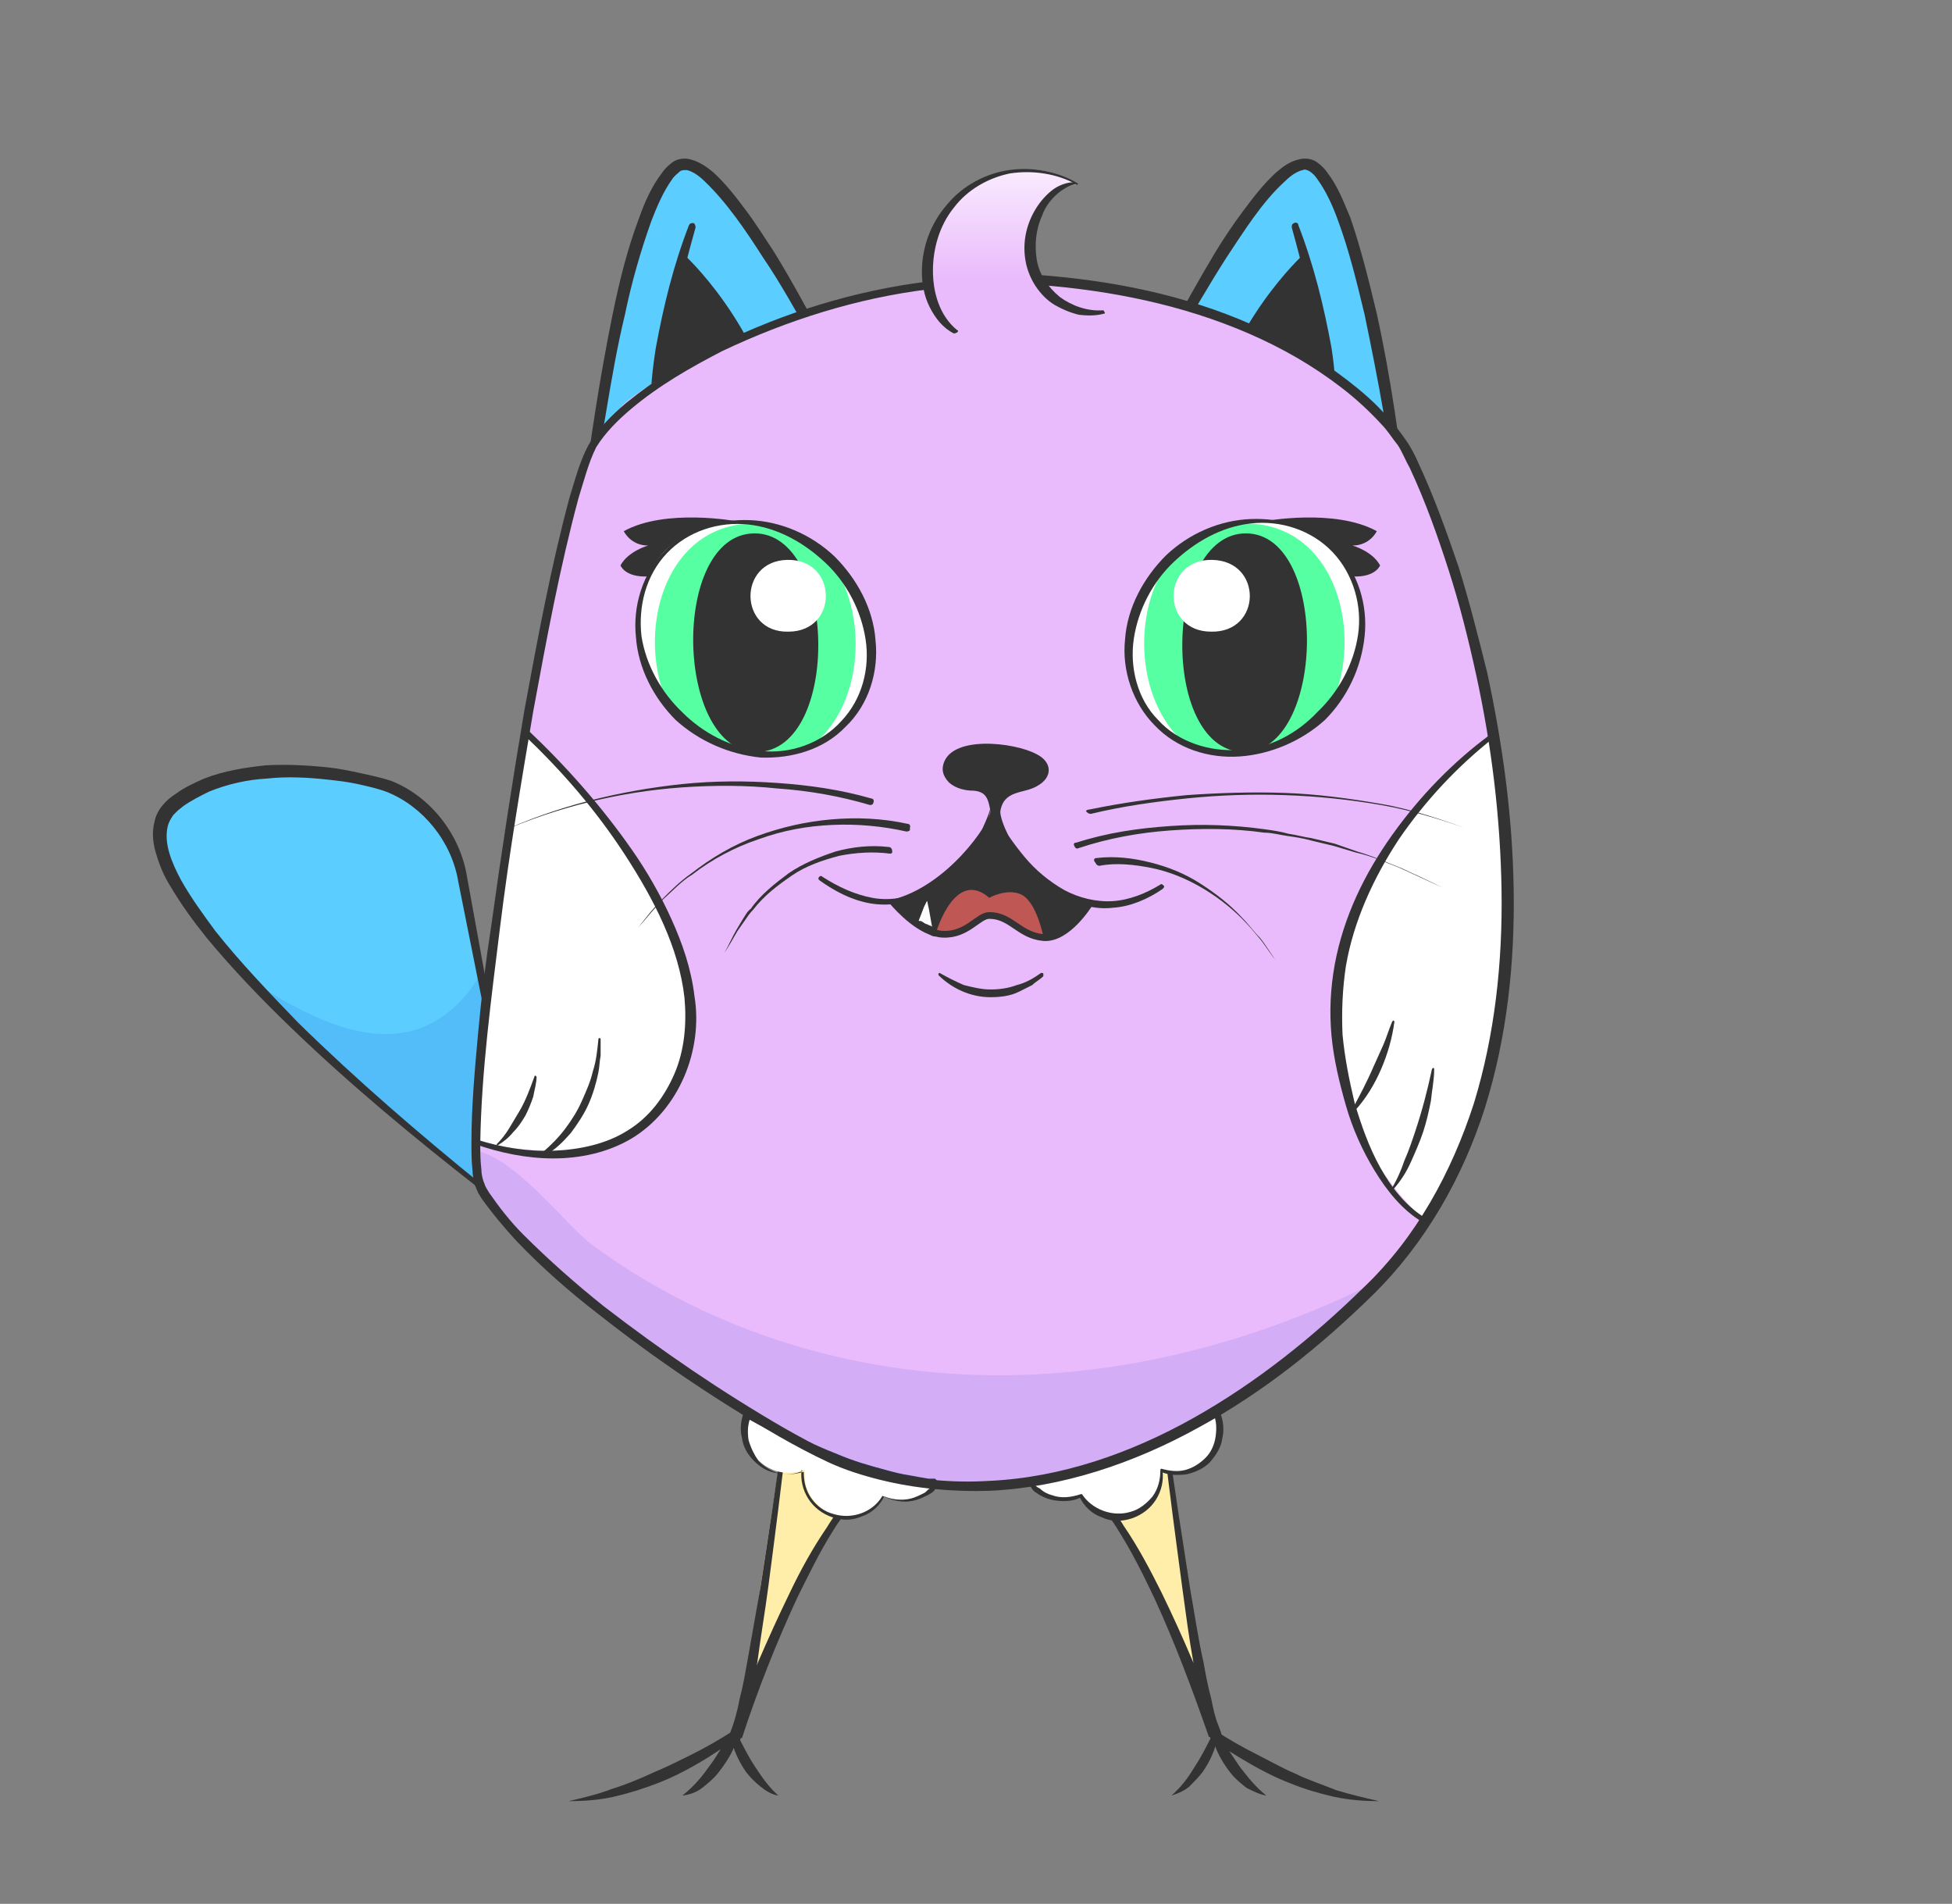 <?xml version="1.0" encoding="utf-8"?>
<!-- Generator: Adobe Illustrator 21.0.0, SVG Export Plug-In . SVG Version: 6.00 Build 0)  -->
<svg version="1.1" xmlns="http://www.w3.org/2000/svg" xmlns:xlink="http://www.w3.org/1999/xlink" x="0px" y="0px"
	 viewBox="0 0 176.8 172.4" style="enable-background:new 0 0 176.8 172.4;" xml:space="preserve">
<rect x="0" y="0" width="176.8" height="172.4" fill="#808080" stroke="none"/>
<style type="text/css">
	.st0{display:none;}
	.st1{display:inline;fill:#FD9994;}
	.st2{display:inline;fill:#FFFFFF;}
	.st3{display:inline;fill:none;stroke:#FFFFFF;stroke-width:2.236;stroke-miterlimit:10;}
	.st4{display:inline;}
	.st5{fill:none;stroke:#FFFFFF;stroke-width:2.236;stroke-miterlimit:10;}
	.st6{fill:#FFB380;}
	.st7{fill:#D2C3DB;}
	.st8{fill:#F9ECDC;}
	.st9{fill:#FFF58B;}
	.st10{fill:#F6BC60;}
	.st11{fill:#ECF784;}
	.st12{fill:#FFDEFF;}
	.st13{fill:#AED5D2;}
	.st14{fill:#F4BD9F;}
	.st15{fill:#B9DCFF;}
	.st16{fill:#D7FFFB;}
	.st17{fill:#81D8F7;}
	.st18{fill:#E57777;}
	.st19{fill:#D9FFDB;}
	.st20{opacity:0.1;}
	.st21{fill:#5CCDFF;}
	.st22{fill:none;}
	.st23{opacity:0.2;fill:#FFFFFF;}
	.st24{opacity:0.1;fill:#002CBF;}
	.st25{fill:#1A1A1A;}
	.st26{fill:#333333;}
	.st27{fill:#FFFFDE;}
	.st28{clip-path:url(#SVGID_4_);}
	.st29{fill:none;stroke:#333333;stroke-width:0.492;stroke-linecap:round;stroke-linejoin:round;stroke-miterlimit:10;}
	.st30{fill:#FFFFFF;}
	.st31{fill:none;stroke:#333333;stroke-width:0.854;stroke-miterlimit:10;}
	.st32{clip-path:url(#SVGID_6_);}
	.st33{fill:#FFD7B9;}
	.st34{fill:#F0FFFF;}
	.st35{clip-path:url(#SVGID_8_);}
	.st36{fill:#FF5C5C;}
	.st37{fill:none;stroke:#333333;stroke-width:0.466;stroke-linecap:round;stroke-linejoin:round;stroke-miterlimit:10;}
	.st38{fill:none;stroke:#333333;stroke-width:0.809;stroke-miterlimit:10;}
	.st39{clip-path:url(#SVGID_10_);}
	.st40{fill:none;stroke:#333333;stroke-width:0.738;stroke-linecap:round;stroke-linejoin:round;stroke-miterlimit:10;}
	.st41{fill:none;stroke:#333333;stroke-width:0.886;stroke-linecap:round;stroke-linejoin:round;stroke-miterlimit:10;}
	.st42{fill:none;stroke:#333333;stroke-width:2.685;stroke-linecap:round;stroke-linejoin:round;stroke-miterlimit:10;}
	.st43{fill:#72B5C4;}
	.st44{fill:#5E96A5;}
	.st45{fill:none;stroke:#FFFFFF;stroke-width:2.685;stroke-linecap:round;stroke-linejoin:round;stroke-miterlimit:10;}
	.st46{fill:none;stroke:#FFFFFF;stroke-width:1.294;stroke-linecap:round;stroke-linejoin:round;stroke-miterlimit:10;}
	.st47{fill:none;stroke:#FFFFFF;stroke-width:0.831;stroke-linecap:round;stroke-linejoin:round;stroke-miterlimit:10;}
	.st48{fill:#FF5C00;}
	.st49{fill:#00B4FF;}
	.st50{fill:#FF5592;}
	.st51{fill:#733FFF;}
	.st52{fill:#DDFF15;}
	.st53{fill:#BF5855;}
	.st54{fill:none;stroke:#333333;stroke-width:0.572;stroke-miterlimit:10;}
	.st55{fill:#C8F982;}
	.st56{fill:#AEF9C0;}
	.st57{fill:none;stroke:#FFFFFF;stroke-width:1.833;stroke-miterlimit:10;}
	.st58{fill:#9AF6F9;}
	.st59{fill:#FFACA2;}
	.st60{fill:#F9E582;}
	.st61{fill:#FFC08B;}
	.st62{fill:#EFEB6A;}
	.st63{fill:#EC987F;}
	.st64{fill:#B5FFCC;}
	.st65{fill:#FFEDA2;}
	.st66{fill:#CCE7CC;}
	.st67{fill:#ABE7AB;}
	.st68{fill:#A6A6A6;}
	.st69{clip-path:url(#SVGID_60_);}
	.st70{fill:none;stroke:#333333;stroke-width:0.471;stroke-linecap:round;stroke-linejoin:round;stroke-miterlimit:10;}
	.st71{fill:#FFEC55;}
	.st72{fill:none;stroke:#333333;stroke-width:0.818;stroke-miterlimit:10;}
	.st73{clip-path:url(#SVGID_62_);}
	.st74{clip-path:url(#SVGID_64_);}
	.st75{fill:#FF7A59;}
	.st76{clip-path:url(#SVGID_66_);}
	.st77{clip-path:url(#SVGID_68_);}
	.st78{fill:#B45FFF;}
	.st79{clip-path:url(#SVGID_70_);}
	.st80{opacity:0.2;fill:#002CBF;}
	.st81{fill:none;stroke:#333333;stroke-width:0.551;stroke-linecap:round;stroke-linejoin:round;stroke-miterlimit:10;}
	.st82{clip-path:url(#SVGID_72_);}
	.st83{fill:#EAA871;}
	.st84{fill:#FFD836;}
	.st85{fill:#FF846B;}
	.st86{fill:none;stroke:#333333;stroke-width:0.804;stroke-linecap:round;stroke-linejoin:round;stroke-miterlimit:10;}
	.st87{fill:#FEFF4A;}
	.st88{fill:none;stroke:#333333;stroke-width:0.764;stroke-linecap:round;stroke-linejoin:round;stroke-miterlimit:10;}
	.st89{fill:none;stroke:#333333;stroke-width:0.764;stroke-miterlimit:10;}
	.st90{fill:none;stroke:#333333;stroke-width:2.925;stroke-linecap:round;stroke-linejoin:round;stroke-miterlimit:10;}
	.st91{fill:none;stroke:#333333;stroke-width:0.945;stroke-linecap:round;stroke-linejoin:round;stroke-miterlimit:10;}
	.st92{fill:none;stroke:#333333;stroke-width:0.945;stroke-miterlimit:10;}
	.st93{fill:none;stroke:#333333;stroke-width:3.615;stroke-linecap:round;stroke-linejoin:round;stroke-miterlimit:10;}
	.st94{fill:none;stroke:#333333;stroke-width:0.623;stroke-miterlimit:10;}
	.st95{fill:none;stroke:#333333;stroke-width:0.778;stroke-linecap:round;stroke-linejoin:round;stroke-miterlimit:10;}
	.st96{fill:#FF712A;}
	.st97{fill:none;stroke:#333333;stroke-width:0.74;stroke-linecap:round;stroke-linejoin:round;stroke-miterlimit:10;}
	.st98{fill:none;stroke:#333333;stroke-width:0.74;stroke-miterlimit:10;}
	.st99{fill:none;stroke:#333333;stroke-width:2.829;stroke-linecap:round;stroke-linejoin:round;stroke-miterlimit:10;}
	.st100{fill:none;stroke:#333333;stroke-width:0.914;stroke-linecap:round;stroke-linejoin:round;stroke-miterlimit:10;}
	.st101{fill:none;stroke:#333333;stroke-width:0.914;stroke-miterlimit:10;}
	.st102{fill:none;stroke:#333333;stroke-width:3.498;stroke-linecap:round;stroke-linejoin:round;stroke-miterlimit:10;}
	.st103{fill:none;stroke:#333333;stroke-width:0.603;stroke-miterlimit:10;}
	.st104{fill:url(#SVGID_89_);}
	.st105{fill:url(#SVGID_90_);}
	.st106{fill:none;stroke:#333333;stroke-width:0.744;stroke-linecap:round;stroke-linejoin:round;stroke-miterlimit:10;}
	.st107{fill:none;stroke:#333333;stroke-width:0.893;stroke-linecap:round;stroke-linejoin:round;stroke-miterlimit:10;}
	.st108{clip-path:url(#SVGID_92_);fill:url(#SVGID_93_);}
	.st109{fill:url(#SVGID_94_);}
	.st110{fill:#52C5FF;}
	.st111{fill:none;stroke:#333333;stroke-width:0.637;stroke-linecap:round;stroke-linejoin:round;stroke-miterlimit:10;}
	.st112{fill:none;stroke:#333333;stroke-width:2.706;stroke-linecap:round;stroke-linejoin:round;stroke-miterlimit:10;}
	.st113{fill:none;stroke:#333333;stroke-width:0.576;stroke-miterlimit:10;}
	.st114{fill:none;stroke:#FFFFFF;stroke-width:1.304;stroke-linecap:round;stroke-linejoin:round;stroke-miterlimit:10;}
	.st115{fill:none;stroke:#FFFFFF;stroke-width:0.838;stroke-linecap:round;stroke-linejoin:round;stroke-miterlimit:10;}
	.st116{clip-path:url(#SVGID_96_);}
	.st117{opacity:0.2;fill:#2E3192;}
	.st118{fill:#FEFF78;}
	.st119{opacity:0.1;fill:#2E3192;}
	.st120{fill:#FF5A50;}
	.st121{fill:none;stroke:#333333;stroke-width:0.567;stroke-linecap:round;stroke-linejoin:round;stroke-miterlimit:10;}
	.st122{fill:none;stroke:#333333;stroke-width:2.579;stroke-linecap:round;stroke-linejoin:round;stroke-miterlimit:10;}
	.st123{fill:none;stroke:#333333;stroke-width:0.549;stroke-miterlimit:10;}
	.st124{clip-path:url(#SVGID_98_);}
	.st125{fill:#2AD2FF;}
	.st126{fill:none;stroke:#333333;stroke-width:0.243;stroke-miterlimit:10;}
	.st127{fill:#FFFFFF;stroke:#333333;stroke-width:0.487;stroke-linecap:round;stroke-linejoin:round;stroke-miterlimit:10;}
	.st128{clip-path:url(#SVGID_100_);}
	.st129{fill:url(#SVGID_101_);}
	.st130{opacity:0.4;fill:#FFFFFF;}
	.st131{fill:#FFDC48;}
	.st132{fill:none;stroke:#333333;stroke-width:0.584;stroke-linecap:round;stroke-linejoin:round;stroke-miterlimit:10;}
	.st133{fill:none;stroke:#333333;stroke-width:2.654;stroke-linecap:round;stroke-linejoin:round;stroke-miterlimit:10;}
	.st134{fill:#F0F462;}
	.st135{fill:url(#SVGID_102_);}
	.st136{fill:url(#SVGID_103_);}
	.st137{fill:#D1DADF;}
	.st138{fill:#57FFA3;}
	.st139{clip-path:url(#SVGID_105_);}
	.st140{clip-path:url(#SVGID_107_);}
	.st141{fill:#D0BBF9;}
	.st142{clip-path:url(#SVGID_109_);}
	.st143{fill:none;stroke:#333333;stroke-width:0.587;stroke-linecap:round;stroke-linejoin:round;stroke-miterlimit:10;}
	.st144{clip-path:url(#SVGID_111_);}
	.st145{fill:none;stroke:#333333;stroke-width:0.551;stroke-linecap:round;stroke-linejoin:round;stroke-miterlimit:10;}
	.st146{fill:#D1E9D3;}
	.st147{clip-path:url(#SVGID_113_);}
	.st148{fill:none;stroke:#333333;stroke-width:0.768;stroke-linecap:round;stroke-linejoin:round;stroke-miterlimit:10;}
	.st149{fill:none;stroke:#333333;stroke-width:0.768;stroke-miterlimit:10;}
	.st150{fill:none;stroke:#333333;stroke-width:2.94;stroke-linecap:round;stroke-linejoin:round;stroke-miterlimit:10;}
	.st151{clip-path:url(#SVGID_115_);}
	.st152{fill:#FF66F8;}
	.st153{fill:none;stroke:#333333;stroke-width:0.754;stroke-linecap:round;stroke-linejoin:round;stroke-miterlimit:10;}
	.st154{fill:none;stroke:#333333;stroke-width:0.905;stroke-linecap:round;stroke-linejoin:round;stroke-miterlimit:10;}
	.st155{fill:none;stroke:#333333;stroke-width:0.515;stroke-linecap:round;stroke-linejoin:round;stroke-miterlimit:10;}
	.st156{fill:none;stroke:#333333;stroke-width:0.603;stroke-linecap:round;stroke-linejoin:round;stroke-miterlimit:10;}
	.st157{fill:none;stroke:#333333;stroke-width:2.744;stroke-linecap:round;stroke-linejoin:round;stroke-miterlimit:10;}
	.st158{fill:#333333;stroke:#333333;stroke-width:1.029;stroke-linecap:round;stroke-linejoin:round;stroke-miterlimit:10;}
	.st159{fill:#FF5F2A;}
	.st160{fill:none;stroke:#333333;stroke-width:0.597;stroke-linecap:round;stroke-linejoin:round;stroke-miterlimit:10;}
	.st161{fill:#F9CC3E;}
	.st162{clip-path:url(#SVGID_121_);}
	.st163{fill:#70E1FF;}
	.st164{fill:none;stroke:#333333;stroke-width:0.572;stroke-linecap:round;stroke-linejoin:round;stroke-miterlimit:10;}
	.st165{fill:none;stroke:#333333;stroke-width:2.6;stroke-linecap:round;stroke-linejoin:round;stroke-miterlimit:10;}
	.st166{clip-path:url(#SVGID_123_);}
	.st167{fill:#8F61FF;}
	.st168{clip-path:url(#SVGID_125_);}
	.st169{clip-path:url(#SVGID_127_);}
	.st170{fill:#FFEBEB;}
	.st171{clip-path:url(#SVGID_129_);}
	.st172{clip-path:url(#SVGID_131_);}
	.st173{fill:#F47D62;}
	.st174{fill:none;stroke:#333333;stroke-width:0.719;stroke-linecap:round;stroke-linejoin:round;stroke-miterlimit:10;}
	.st175{fill:none;stroke:#333333;stroke-width:0.719;stroke-miterlimit:10;}
	.st176{fill:none;stroke:#333333;stroke-width:2.75;stroke-linecap:round;stroke-linejoin:round;stroke-miterlimit:10;}
	.st177{fill:#85ACB5;}
	.st178{clip-path:url(#SVGID_133_);}
	.st179{fill:#D5F2F7;}
	.st180{fill:#FF694A;}
	.st181{fill:none;stroke:#333333;stroke-width:0.569;stroke-linecap:round;stroke-linejoin:round;stroke-miterlimit:10;}
	.st182{fill:#FFDF15;}
	.st183{fill:none;stroke:#333333;stroke-width:0.667;stroke-linecap:round;stroke-linejoin:round;stroke-miterlimit:10;}
	.st184{fill:none;stroke:#333333;stroke-width:3.035;stroke-linecap:round;stroke-linejoin:round;stroke-miterlimit:10;}
	.st185{clip-path:url(#SVGID_135_);}
	.st186{clip-path:url(#SVGID_137_);}
	.st187{fill:none;stroke:#333333;stroke-width:0.525;stroke-linecap:round;stroke-linejoin:round;stroke-miterlimit:10;}
	.st188{fill:#FFD33A;}
	.st189{fill:none;stroke:#333333;stroke-width:2.798;stroke-linecap:round;stroke-linejoin:round;stroke-miterlimit:10;}
	.st190{fill:none;stroke:#333333;stroke-width:0.769;stroke-linecap:round;stroke-linejoin:round;stroke-miterlimit:10;}
	.st191{fill:none;stroke:#333333;stroke-width:0.596;stroke-miterlimit:10;}
	.st192{clip-path:url(#SVGID_143_);}
	.st193{fill:#FFE267;}
	.st194{clip-path:url(#SVGID_149_);}
	.st195{fill:#FFEEAA;}
	.st196{opacity:0.7;fill:url(#SVGID_152_);}
	.st197{fill:none;stroke:#333333;stroke-width:0.611;stroke-miterlimit:10;}
	.st198{clip-path:url(#SVGID_154_);}
	.st199{opacity:0.7;fill:url(#SVGID_157_);}
	.st200{fill:#EABBFC;}
	.st201{opacity:0.7;fill:url(#SVGID_160_);}
	.st202{opacity:0.7;fill:url(#SVGID_163_);}
	.st203{opacity:0.7;fill:url(#SVGID_166_);}
	.st204{opacity:0.7;fill:url(#SVGID_169_);}
	.st205{clip-path:url(#SVGID_171_);}
	.st206{fill:none;stroke:#333333;stroke-width:0.59;stroke-linecap:round;stroke-linejoin:round;stroke-miterlimit:10;}
	.st207{fill:none;stroke:#333333;stroke-width:2.683;stroke-linecap:round;stroke-linejoin:round;stroke-miterlimit:10;}
	.st208{fill:none;stroke:#333333;stroke-width:0.571;stroke-miterlimit:10;}
	.st209{clip-path:url(#SVGID_173_);}
	.st210{clip-path:url(#SVGID_175_);}
	.st211{clip-path:url(#SVGID_177_);}
	.st212{fill:#FFAFC3;}
	.st213{fill:#A0D3FF;}
	.st214{fill:none;stroke:#333333;stroke-width:0.726;stroke-linecap:round;stroke-linejoin:round;stroke-miterlimit:10;}
	.st215{fill:none;stroke:#333333;stroke-width:0.691;stroke-miterlimit:10;}
	.st216{fill:none;stroke:#333333;stroke-width:0.854;stroke-miterlimit:10;}
	.st217{fill:#333333;stroke:#333333;stroke-width:0.991;stroke-linecap:round;stroke-linejoin:round;stroke-miterlimit:10;}
	.st218{clip-path:url(#SVGID_179_);}
	.st219{clip-path:url(#SVGID_181_);}
	.st220{fill:#FD9994;}
	.st221{opacity:0.2;}
	.st222{fill:#2E3192;}
	.st223{display:inline;fill:#FF5B00;}
</style>
<g id="site">
</g>
<g id="kitties">
	<g>
		<path class="st21" d="M61.3,15c0,0,1.5-2.4,9,9.1s11.2,21.5,11.2,21.5l-28-2.7C53.5,43,56,19.7,61.3,15z"/>
		<path class="st21" d="M118.8,15c0,0-1.6-2.5-9,9.1C103,34.8,98.4,45.7,98.4,45.7l28.1-2.7C126.6,43,124,19.7,118.8,15z"/>
		<g>
			<path class="st26" d="M52.7,46.1c0.7-5.9,1.6-11.8,2.8-17.7c0.6-2.9,1.3-5.8,2.4-8.7c0.5-1.4,1.1-2.8,2.1-4.1
				c0.2-0.3,0.5-0.6,0.9-0.9c0.4-0.3,1-0.4,1.5-0.3c0.9,0.2,1.6,0.7,2.2,1.2c1.2,1.1,2.1,2.3,3,3.5c0.9,1.2,1.7,2.5,2.5,3.7
				c1.6,2.6,3,5.2,4.4,7.8c2.8,5.3,5.4,10.7,7.8,16.1c0,0.1,0,0.2-0.1,0.3c-0.1,0-0.2,0-0.3-0.1c-2.6-5.4-5.3-10.7-8.2-15.9
				c-1.5-2.6-2.9-5.2-4.6-7.7c-1.6-2.5-3.3-5-5.3-6.9c-0.5-0.5-1.1-0.9-1.6-1c-0.3,0-0.4,0-0.6,0.1c-0.2,0.2-0.5,0.4-0.7,0.7
				c-0.8,1.1-1.4,2.5-1.9,3.8c-1,2.8-1.8,5.6-2.4,8.5c-0.7,2.9-1.2,5.8-1.7,8.8c-0.5,2.9-1,5.9-1.4,8.8c0,0.2-0.2,0.3-0.3,0.3
				C52.8,46.4,52.7,46.2,52.7,46.1z"/>
		</g>
		<g>
			<path class="st26" d="M63,20.6c-0.5,1.8-1,3.6-1.4,5.5c-0.4,1.8-0.8,3.7-1.1,5.6c-0.3,1.9-0.6,3.7-0.7,5.6
				c-0.2,1.9-0.2,3.8-0.1,5.6l0,0c0,0.1-0.1,0.2-0.2,0.2c-0.1,0-0.2-0.1-0.2-0.2c-0.3-1.9-0.4-3.8-0.4-5.7c0-1.9,0.2-3.8,0.5-5.7
				c0.7-3.8,1.6-7.5,3-11.1c0.1-0.2,0.2-0.2,0.4-0.2C62.9,20.2,63,20.4,63,20.6L63,20.6z"/>
		</g>
		<path class="st26" d="M61.9,23c0,0,7,6.3,8.9,16.3l-11.5,0.3C59.3,39.6,59.6,29.9,61.9,23z"/>
		<g>
			<path class="st26" d="M126.7,46.1c-0.4-2.9-0.9-5.9-1.4-8.8c-0.5-2.9-1.1-5.9-1.7-8.8c-0.7-2.9-1.4-5.8-2.4-8.5
				c-0.5-1.4-1.1-2.7-1.9-3.8c-0.2-0.3-0.4-0.5-0.7-0.7c-0.2-0.1-0.4-0.2-0.6-0.1c-0.5,0.1-1.1,0.5-1.6,1c-2.1,1.9-3.7,4.5-5.3,6.9
				c-1.6,2.5-3.1,5.1-4.6,7.7c-2.9,5.2-5.6,10.5-8.2,15.9c0,0.1-0.2,0.1-0.3,0.1c-0.1,0-0.1-0.2-0.1-0.3c2.4-5.5,5-10.8,7.8-16.1
				c1.4-2.6,2.9-5.3,4.4-7.8c0.8-1.3,1.6-2.5,2.5-3.7c0.9-1.2,1.8-2.4,3-3.5c0.6-0.5,1.2-1,2.2-1.2c0.5-0.1,1.1,0,1.5,0.3
				c0.4,0.3,0.7,0.6,0.9,0.9c1,1.3,1.5,2.7,2.1,4.1c1,2.9,1.7,5.8,2.4,8.7c1.3,5.9,2.1,11.8,2.8,17.7c0,0.2-0.1,0.3-0.3,0.3
				C126.8,46.4,126.7,46.3,126.7,46.1z"/>
		</g>
		<g>
			<path class="st26" d="M117.6,20.4c1.4,3.6,2.3,7.3,3,11.1c0.3,1.9,0.4,3.8,0.5,5.7c0,1.9-0.1,3.8-0.4,5.7c0,0.1-0.1,0.2-0.2,0.2
				c-0.1,0-0.2-0.1-0.2-0.2l0,0c0.1-1.9,0.1-3.8-0.1-5.6c-0.2-1.9-0.4-3.7-0.7-5.6c-0.3-1.9-0.6-3.7-1.1-5.6
				c-0.4-1.8-0.9-3.7-1.4-5.5l0,0c0-0.2,0-0.3,0.2-0.4C117.4,20.1,117.6,20.2,117.6,20.4z"/>
		</g>
		<path class="st26" d="M118.1,23c0,0-7,6.3-8.9,16.3l11.5,0.3C120.7,39.6,120.5,29.9,118.1,23z"/>
		<g>
			<path class="st21" d="M40.3,75.8c-2.1-3.2-5.9-4.8-9.6-5.5c-4.6-0.8-9.5-0.3-13.9,1.4c-0.4,0.2-0.9,0.3-1.2,0.6
				c-0.5,0.4-0.8,0.9-0.9,1.5c-0.5,1.6-0.3,3.3,0.4,4.8c0.6,1.5,1.6,2.9,2.6,4.2c4.8,6.5,18.1,18.4,18.3,18.6
				c1.8,1.8,3.8,3.2,5.8,4.7c0.8,0.5,0.7,0.8,1.5,1.1l-0.2-7.7l1-8.8c-0.8-1.2-1-3.2-1.2-4.6C42.4,82.6,42.3,78.9,40.3,75.8z"/>
			<path class="st24" d="M44.2,90.7c-0.4-0.6-0.7-1.5-0.8-2.3c-1.3,2.2-3.2,4-5.6,4.8c-4,1.3-8.4-0.5-12.1-2.6
				c-0.9-0.5-1.8-1.1-2.7-1.6c5.7,6,12.9,12.3,13,12.5c1.8,1.8,3.8,3.2,5.8,4.7c0.8,0.5,0.7,0.8,1.5,1.1l-0.2-7.7L44.2,90.7z"/>
			<g>
				<path class="st26" d="M43.7,90.8l-2.2-11c-0.6-3.6-3.2-6.8-6.5-8.1c-0.8-0.3-1.7-0.5-2.6-0.7c-0.9-0.2-1.8-0.3-2.7-0.4
					c-1.8-0.2-3.7-0.3-5.5-0.1c-1.8,0.1-3.6,0.5-5.3,1.2c-0.8,0.4-1.6,0.8-2.3,1.3l-0.5,0.4c-0.1,0.1-0.3,0.3-0.4,0.4
					c-0.2,0.3-0.4,0.6-0.5,1c-0.4,1.6,0.4,3.4,1.2,4.9c0.9,1.6,2,3.1,3.1,4.6c2.3,2.9,4.9,5.6,7.5,8.3c5.3,5.2,11,10.1,16.8,14.8
					c0.1,0.1,0.1,0.2,0,0.3c-0.1,0.1-0.2,0.1-0.3,0c-5.9-4.6-11.7-9.4-17.1-14.6c-2.7-2.6-5.3-5.3-7.7-8.2c-1.2-1.5-2.3-3-3.3-4.7
					c-0.5-0.8-0.9-1.7-1.2-2.7c-0.3-0.9-0.5-2-0.2-3.1c0.2-1.1,1.1-2,1.9-2.5c0.8-0.6,1.7-1,2.6-1.4c1.8-0.7,3.7-1,5.6-1.2
					c1.9-0.1,3.8,0,5.7,0.2c0.9,0.1,1.9,0.3,2.8,0.5c0.9,0.2,1.9,0.4,2.8,0.7c3.6,1.4,6.3,4.9,6.9,8.7l2,11c0,0.1-0.1,0.3-0.2,0.3
					C43.9,91,43.7,90.9,43.7,90.8z"/>
			</g>
		</g>
		<path class="st200" d="M135.8,70.9c-0.5-5.9-4.8-25.9-9.1-31.1c-8.6-10.4-20.9-12.6-22.5-13c-0.8-0.2-4.7-1.2-10.2-1.5
			c-0.2-0.4-0.4-1-0.5-1.6c-1-6.1,3.9-7.1,3.9-7.1c-3.2-2.3-10.1-1.7-12.7,4c-0.9,1.9-1,3.6-0.7,5c-2.5,0.3-5,0.8-7.6,1.5
			C62.9,31,54.2,37.9,56.6,36.9c0,0-1.4,1.3-2.7,3C52.4,41.6,49,57.5,48,63.5c-1.5,8.7-4.7,34.8-4.7,34.8s-1.4,6.6,1.3,10.8
			s9.2,8.9,20.3,16.9c11.1,7.9,16.8,7.9,23.6,8.5c6.8,0.6,18.9-5.3,18.9-5.3s16.8-9.3,24.2-23.3C139.1,91.8,135.8,70.9,135.8,70.9z"
			/>
		<g>
			<defs>
				<path id="SVGID_161_" d="M135.8,70.9c-0.5-5.9-4.8-25.9-9.1-31.1c-8.6-10.4-20.9-12.6-22.5-13c-0.8-0.2-4.7-1.2-10.2-1.5
					c-0.2-0.4-0.4-1-0.5-1.6c-1-6.1,3.9-7.1,3.9-7.1c-3.2-2.3-10.1-1.7-12.7,4c-0.9,1.9-1,3.6-0.7,5c-2.5,0.3-5,0.8-7.6,1.5
					C62.9,31,54.2,37.9,56.6,36.9c0,0-1.4,1.3-2.7,3C52.4,41.6,49,57.5,48,63.5c-1.5,8.7-4.7,34.8-4.7,34.8s-1.4,6.6,1.3,10.8
					s9.2,8.9,20.3,16.9c11.1,7.9,16.8,7.9,23.6,8.5c6.8,0.6,18.9-5.3,18.9-5.3s16.8-9.3,24.2-23.3C139.1,91.8,135.8,70.9,135.8,70.9
					z"/>
			</defs>
			<clipPath id="SVGID_2_">
				<use xlink:href="#SVGID_161_"  style="overflow:visible;"/>
			</clipPath>
		</g>
		<g>
			<path class="st195" d="M96.8,133.5l8.8-3l2.9,22.4c0,0-4.3-10.7-6.6-13.8C99.7,136,96.8,133.5,96.8,133.5z"/>
			<g>
				<g>
					<path class="st26" d="M105.8,130.5c0.6,4.5,1.3,8.9,2,13.4c0.4,2.2,0.7,4.4,1.2,6.6c0.2,1.1,0.4,2.2,0.7,3.3
						c0.2,1.1,0.5,2.2,0.9,3.1l-1.1,0.4c-1.5-4.3-3.1-8.6-5-12.7c-1-2.1-2-4.1-3.2-6c-0.6-1-1.3-1.9-2-2.8c-0.7-0.9-1.5-1.7-2.5-2.2
						l0,0c-0.1-0.1-0.2-0.2-0.1-0.3c0.1-0.1,0.2-0.2,0.3-0.1c1.1,0.5,1.9,1.4,2.7,2.2c0.8,0.9,1.5,1.8,2.1,2.8c1.3,1.9,2.4,4,3.4,6
						c2,4.1,3.8,8.4,5.4,12.7c0.1,0.3,0,0.6-0.3,0.7c-0.3,0.1-0.6,0-0.7-0.3c-0.4-1.1-0.6-2.2-0.9-3.4c-0.2-1.1-0.4-2.2-0.6-3.3
						c-0.4-2.2-0.7-4.5-1-6.7c-0.6-4.5-1.2-8.9-1.7-13.4c0-0.1,0.1-0.2,0.2-0.3C105.7,130.3,105.8,130.4,105.8,130.5z"/>
				</g>
				<g>
					<path class="st26" d="M110.2,156.8c1.1,0.7,2.3,1.4,3.5,2c1.2,0.6,2.4,1.3,3.6,1.8c1.2,0.6,2.5,1,3.7,1.5
						c1.3,0.4,2.6,0.7,3.9,1c-1.4,0-2.7-0.1-4.1-0.4c-1.3-0.3-2.7-0.7-3.9-1.2c-1.3-0.5-2.5-1.1-3.7-1.8c-1.2-0.7-2.4-1.4-3.5-2.3
						c-0.2-0.1-0.2-0.4-0.1-0.6C109.8,156.8,110,156.7,110.2,156.8L110.2,156.8z"/>
				</g>
				<g>
					<path class="st26" d="M110.3,157c0.7,1,1.3,2,2,3c0.7,0.9,1.4,1.8,2.4,2.6c-0.6-0.1-1.2-0.4-1.8-0.7c-0.5-0.4-1-0.8-1.4-1.3
						c-0.8-1-1.4-2.1-1.7-3.3c0-0.2,0.1-0.3,0.2-0.4C110.1,156.9,110.2,156.9,110.3,157L110.3,157z"/>
				</g>
				<g>
					<path class="st26" d="M110.3,157.2c-0.2,1.2-0.7,2.3-1.4,3.3c-0.4,0.5-0.8,0.9-1.2,1.3c-0.5,0.4-1,0.6-1.6,0.8
						c0.9-0.8,1.5-1.6,2.1-2.6c0.6-0.9,1.1-1.9,1.6-2.9l0,0c0.1-0.1,0.3-0.2,0.4-0.1C110.2,157,110.3,157.1,110.3,157.2z"/>
				</g>
			</g>
		</g>
		<g>
			<path class="st30" d="M93.2,134c1,1.5,3,2.2,4.7,1.4c0,0,0,0,0,0c1,1.6,3,2.4,4.8,1.6c1.6-0.7,2.6-2.3,2.4-4
				c0.9,0.3,1.9,0.4,2.9,0c2-0.8,3-3.1,2.1-5.1c0,0-4.1,2.4-8.8,4.2C96.7,134,93.2,134,93.2,134z"/>
			<path class="st26" d="M93.4,134.1c0.1,0,0.1,0,0.1,0.1l0.2,0.2c0.1,0.2,0.3,0.3,0.5,0.4c0.3,0.3,0.7,0.5,1.1,0.6
				c0.8,0.3,1.7,0.2,2.6-0.1l0,0c0,0,0.1,0,0.1,0l0,0c0.9,1.4,2.8,2.1,4.4,1.6c0.8-0.2,1.5-0.8,2-1.4c0.5-0.7,0.7-1.5,0.7-2.4l0,0
				c0,0,0-0.1,0.1-0.1c0,0,0,0,0,0c0.7,0.2,1.5,0.3,2.2,0.1c0.7-0.2,1.3-0.6,1.8-1.1c0.5-0.5,0.8-1.2,0.9-1.9
				c0.1-0.7,0.1-1.4-0.2-2.1l0.4,0.1c-2.7,1.5-5.4,2.8-8.2,4c-1.4,0.6-2.9,1-4.4,1.4c-0.7,0.2-1.5,0.3-2.3,0.4
				c-0.4,0.1-0.8,0.1-1.1,0.2l-0.6,0.1l-0.3,0l-0.1,0l-0.1,0c0,0-0.1,0,0,0C93.3,134.3,93.4,134.2,93.4,134.1L93.4,134.1z M93,133.9
				c0,0,0.1-0.1,0.2-0.1l0.1,0l0.1,0l0.1,0l0.3,0l0.6-0.1c0.4,0,0.7-0.1,1.1-0.1c0.7-0.1,1.5-0.3,2.2-0.4c1.5-0.3,2.9-0.8,4.3-1.4
				c2.8-1.1,5.5-2.5,8.1-4c0.1-0.1,0.3,0,0.4,0.1l0,0c0.3,0.7,0.4,1.6,0.2,2.4c-0.1,0.8-0.6,1.5-1.1,2.1c-0.6,0.6-1.3,0.9-2.1,1.1
				c-0.8,0.1-1.6,0.1-2.3-0.2l0.1-0.1l0,0c0.1,0.9-0.1,1.8-0.6,2.6c-0.5,0.8-1.3,1.4-2.2,1.7c-0.9,0.3-1.9,0.3-2.7-0.1
				c-0.9-0.3-1.6-1-2-1.8l0.1,0l0,0c-0.8,0.4-1.8,0.4-2.7,0.2c-0.4-0.1-0.9-0.3-1.3-0.6c-0.2-0.1-0.4-0.3-0.5-0.5l-0.2-0.3
				C93.1,134.3,93,134.1,93,133.9L93,133.9z"/>
		</g>
		<g>
			<path class="st195" d="M71,129.8l-3.6,23.6c0,0,3.5-8.4,6.1-12.5c1.9-3,3.5-5.5,5.4-7.3L71,129.8z"/>
			<g>
				<path class="st26" d="M71.3,129.8c-0.5,4.6-1.1,9.2-1.7,13.8c-0.3,2.3-0.7,4.6-1,6.9c-0.2,1.1-0.4,2.3-0.6,3.4
					c-0.2,1.1-0.4,2.3-0.9,3.5c-0.1,0.3-0.4,0.4-0.7,0.3c-0.3-0.1-0.4-0.4-0.3-0.7l0,0c1.6-4.3,3.4-8.6,5.4-12.7
					c1-2.1,2.1-4.1,3.4-6c0.6-1,1.3-1.9,2.1-2.8c0.8-0.9,1.6-1.7,2.7-2.2c0.1-0.1,0.3,0,0.3,0.1c0.1,0.1,0,0.3-0.1,0.3l0,0
					c-1,0.5-1.8,1.3-2.5,2.2c-0.7,0.9-1.4,1.8-2,2.8c-1.2,1.9-2.2,4-3.2,6c-1.9,4.1-3.6,8.4-5,12.7l-1.1-0.4c0.4-1,0.7-2.1,0.9-3.2
					c0.3-1.1,0.5-2.3,0.7-3.4c0.4-2.3,0.8-4.5,1.2-6.8c0.7-4.6,1.4-9.1,2-13.7c0-0.1,0.1-0.2,0.3-0.2
					C71.2,129.6,71.3,129.7,71.3,129.8z"/>
			</g>
			<g>
				<path class="st26" d="M66.6,157.4c-1.1,0.9-2.2,1.6-3.4,2.3c-1.2,0.7-2.4,1.3-3.7,1.8c-1.3,0.5-2.6,0.9-3.9,1.2
					c-1.3,0.3-2.7,0.4-4.1,0.4c1.3-0.3,2.6-0.6,3.9-1.1c1.3-0.4,2.5-0.9,3.8-1.5c1.2-0.5,2.4-1.1,3.6-1.7c1.2-0.6,2.4-1.3,3.5-2l0,0
					c0.1-0.1,0.3,0,0.3,0.1C66.7,157.1,66.7,157.3,66.6,157.4z"/>
			</g>
			<g>
				<path class="st26" d="M66.8,157.3c-0.3,1.2-1,2.3-1.8,3.3c-0.4,0.5-0.9,0.9-1.4,1.3c-0.5,0.4-1.1,0.6-1.8,0.7
					c1-0.8,1.7-1.6,2.4-2.6c0.7-0.9,1.3-2,1.9-3l0,0c0.1-0.1,0.3-0.2,0.4-0.1C66.7,157,66.8,157.1,66.8,157.3z"/>
			</g>
			<g>
				<path class="st26" d="M66.8,157.1c0.5,1,1,2,1.6,2.9c0.6,0.9,1.2,1.8,2.1,2.6c-0.6-0.1-1.1-0.4-1.6-0.8
					c-0.5-0.4-0.9-0.8-1.3-1.3c-0.7-1-1.2-2.1-1.4-3.2c0-0.2,0.1-0.3,0.3-0.4C66.6,156.9,66.7,156.9,66.8,157.1L66.8,157.1z"/>
			</g>
		</g>
		<g>
			<path class="st30" d="M84.8,134.4c-1,1.5-3,1.8-4.7,1.1c0,0,0,0,0,0c-1,1.6-3,2.4-4.8,1.6c-1.6-0.7-2.6-2.3-2.4-4
				c-0.9,0.3-1.9,0.4-2.9,0c-2-0.8-3-3.1-2.1-5.1c0,0,4.1,2.4,8.8,4.2C81.2,134,84.8,134.4,84.8,134.4z"/>
			<path class="st26" d="M85,134.2L85,134.2c0,0.2-0.1,0.4-0.2,0.5l-0.2,0.3c-0.2,0.2-0.4,0.3-0.6,0.4c-0.4,0.2-0.8,0.4-1.3,0.5
				c-0.9,0.2-1.8,0-2.7-0.4l0.1,0c-0.4,0.8-1.1,1.5-2,1.8c-0.9,0.4-1.8,0.4-2.7,0.1c-0.9-0.3-1.7-0.9-2.2-1.7
				c-0.5-0.8-0.7-1.7-0.6-2.6l0.1,0.1v0c-0.7,0.3-1.5,0.4-2.3,0.2c-0.8-0.1-1.5-0.5-2.1-1.1c-0.6-0.6-1-1.3-1.1-2.1
				c-0.2-0.8-0.1-1.6,0.2-2.4c0.1-0.1,0.2-0.2,0.3-0.1c0,0,0,0,0,0c2.6,1.5,5.4,2.9,8.2,4c1.4,0.6,2.8,1,4.3,1.4
				c0.7,0.2,1.5,0.4,2.2,0.5l1.1,0.2l0.6,0.1l0.3,0l0.1,0l0.1,0l0.1,0C84.9,134.1,84.9,134.2,85,134.2z M84.6,134.5L84.6,134.5
				c0,0.1,0.1,0.1,0.1,0.1c0,0,0,0,0,0l-0.1,0l-0.1,0l-0.3,0l-0.6-0.1l-1.1-0.2c-0.8-0.2-1.5-0.3-2.2-0.5c-1.5-0.4-2.9-0.9-4.4-1.4
				c-2.8-1.1-5.6-2.5-8.3-4l0.4-0.1c-0.3,0.7-0.3,1.4-0.2,2.1c0.2,0.7,0.5,1.3,0.9,1.9c0.5,0.5,1.1,0.9,1.8,1.1
				c0.7,0.2,1.5,0.1,2.2-0.1v0c0,0,0.1,0,0.1,0c0,0,0,0,0,0l0,0c0,0.9,0.2,1.7,0.7,2.4c0.5,0.7,1.2,1.2,2,1.4
				c1.6,0.5,3.5-0.1,4.4-1.6c0,0,0.1-0.1,0.1,0c0.8,0.3,1.7,0.4,2.5,0.2c0.4-0.1,0.8-0.3,1.2-0.5c0.2-0.1,0.3-0.3,0.5-0.4l0.2-0.2
				C84.5,134.5,84.5,134.5,84.6,134.5z"/>
		</g>
		<path class="st24" d="M123.8,116.5c-11.1,5.4-23.3,8.4-35.5,8c-12.4-0.4-24.7-4.4-34.7-11.8c-2.2-1.6-7-8-10.6-8.5
			c0.2,1.7,0.6,3.4,1.6,4.9c2.7,4.2,9.2,8.9,20.3,16.9s16.8,7.9,23.6,8.5c6.8,0.6,18.9-5.3,18.9-5.3S116.1,124.4,123.8,116.5z"/>
		<path class="st30" d="M135.2,66.6c0,0-13,9.4-14.1,23.1s8,20.8,8,20.8s6.1-9,7.2-22.5C137.2,75.7,135.2,66.6,135.2,66.6z"/>
		<path class="st30" d="M47.5,66.2c0,0,10.6,9.5,14.4,21.3c3.8,11.9-7.2,16.3-8.4,16.5c-1.3,0.2-6.3,0.6-10.4-0.8
			c0,0,1.2-15.1,1.6-18.4C45.1,81.6,47.5,66.2,47.5,66.2z"/>
		<g>
			<path class="st26" d="M94.1,24.9c6.6,0.5,13.2,1.8,19.3,4.5c3.1,1.3,6,3,8.6,5c1.3,1,2.6,2.1,3.7,3.4c0.6,0.6,1.1,1.3,1.6,2
				c0.5,0.7,0.9,1.5,1.2,2.2c1.4,3,2.5,6.1,3.6,9.3c1,3.2,1.8,6.4,2.6,9.6c1.4,6.5,2.3,13,2.4,19.7c0.1,6.6-0.6,13.3-2.6,19.7
				c-2,6.3-5.4,12.3-10.2,17c-4.7,4.6-9.9,8.8-15.8,12c-5.8,3.2-12.3,5.4-18.9,5.7c-3.3,0.1-6.7-0.2-9.9-1c-1.6-0.4-3.2-0.9-4.7-1.6
				c-1.5-0.7-3-1.5-4.4-2.3c-5.7-3.3-11.2-7-16.4-11.1c-2.6-2-5.1-4.2-7.4-6.6c-1.1-1.2-2.2-2.5-3.2-3.9l-0.3-0.5
				c-0.1-0.2-0.2-0.5-0.3-0.7c-0.1-0.4-0.2-0.9-0.2-1.3c-0.1-0.8-0.1-1.7-0.1-2.5c0-3.3,0.3-6.6,0.6-9.9c0.3-3.3,0.7-6.6,1.2-9.8
				c0.9-6.5,1.9-13,3-19.5c1.2-6.5,2.4-13,4.1-19.3c0.5-1.6,0.9-3.2,1.7-4.7c0.9-1.5,2.1-2.7,3.4-3.8c2.6-2.1,5.4-3.9,8.4-5.3
				c5.9-2.9,12.4-4.9,18.9-5.7c0.2,0,0.4,0.1,0.4,0.3c0,0.2-0.1,0.4-0.3,0.4c-6.5,0.8-12.8,2.8-18.7,5.6c-2.9,1.5-5.7,3.1-8.2,5.2
				c-1.2,1-2.4,2.2-3.2,3.5c-0.7,1.4-1.1,3-1.6,4.6c-1.7,6.3-2.9,12.8-4.1,19.3c-1.1,6.5-2.2,13-3,19.5c-0.8,6.5-1.7,13.1-1.8,19.6
				c0,0.8,0,1.6,0.1,2.4c0,0.4,0.1,0.8,0.2,1.1c0.1,0.2,0.1,0.3,0.2,0.5l0.3,0.5c0.9,1.3,1.9,2.6,3.1,3.8c2.3,2.3,4.8,4.5,7.3,6.5
				c5.2,4,10.6,7.7,16.3,11c1.4,0.8,2.9,1.6,4.3,2.3c1.5,0.7,3,1.1,4.6,1.6c3.1,0.8,6.4,1.1,9.7,0.9c6.5-0.3,12.8-2.5,18.5-5.7
				c5.7-3.2,10.8-7.3,15.5-11.9c4.7-4.5,7.9-10.4,9.9-16.6c1.9-6.2,2.6-12.8,2.5-19.3c-0.1-6.5-0.9-13.1-2.3-19.5
				c-0.7-3.2-1.5-6.4-2.5-9.5c-1-3.1-2.1-6.2-3.5-9.2c-0.4-0.7-0.7-1.5-1.1-2.1c-0.5-0.6-0.9-1.3-1.5-1.9c-1.1-1.2-2.3-2.3-3.6-3.3
				c-2.6-2-5.4-3.6-8.4-4.9c-6-2.6-12.5-3.9-19-4.4l0,0c-0.3,0-0.4-0.2-0.4-0.5C93.6,25.1,93.8,24.9,94.1,24.9z"/>
		</g>
		<g>
			<path class="st26" d="M47.7,66c3.5,3.3,6.7,6.9,9.5,10.9c1.4,2,2.6,4.1,3.6,6.3c1,2.2,1.8,4.5,2.1,7c0.8,4.9-1.4,10.3-5.7,12.9
				c-2.2,1.3-4.7,1.8-7.1,1.8c-2.4,0-4.8-0.5-7.1-1.3c-0.1,0-0.2-0.2-0.1-0.3c0-0.1,0.2-0.2,0.3-0.1l0,0c2.2,0.7,4.6,1.1,7,1
				c2.3-0.1,4.7-0.6,6.6-1.8c2-1.2,3.4-3.1,4.3-5.2c0.9-2.1,1.1-4.5,0.9-6.8c-0.5-4.6-2.8-9-5.4-13c-2.6-4-5.7-7.6-9.2-10.9l0,0
				c-0.1-0.1-0.1-0.2,0-0.3C47.4,65.9,47.6,65.9,47.7,66z"/>
		</g>
		<g>
			<path class="st26" d="M135.3,66.8c-3.3,2.6-6.2,5.7-8.6,9.2c-2.3,3.5-4.1,7.4-4.8,11.5c-0.3,2-0.4,4.1-0.3,6.2
				c0.2,2.1,0.6,4.1,1.1,6.2c0.6,2,1.3,4,2.3,5.8c1,1.8,2.3,3.5,4.1,4.6l0,0c0.1,0.1,0.1,0.2,0.1,0.3c-0.1,0.1-0.2,0.1-0.3,0.1
				c-1.9-1.1-3.3-2.9-4.4-4.7c-1.1-1.8-2-3.8-2.6-5.9c-0.6-2.1-1.1-4.2-1.3-6.3c-0.2-2.2-0.1-4.3,0.3-6.5c0.8-4.3,2.7-8.2,5.2-11.7
				c2.5-3.5,5.5-6.6,8.9-9.1c0.1-0.1,0.3-0.1,0.3,0C135.4,66.6,135.4,66.7,135.3,66.8L135.3,66.8z"/>
		</g>
		<g>
			<path class="st26" d="M49.2,104.3c0.7-0.6,1.4-1.3,2-2.1c0.6-0.8,1.1-1.6,1.5-2.5c0.4-0.9,0.8-1.8,1-2.7c0.3-0.9,0.4-1.9,0.5-2.9
				l0,0c0,0,0-0.1,0.1-0.1c0,0,0.1,0,0.1,0.1c0,0.5,0,1,0,1.5c-0.1,0.5-0.1,1-0.2,1.5c-0.2,1-0.5,2-0.9,2.9c-0.4,0.9-1,1.8-1.6,2.6
				c-0.7,0.8-1.4,1.5-2.3,2c-0.1,0-0.1,0-0.2,0C49.1,104.4,49.1,104.4,49.2,104.3L49.2,104.3z"/>
		</g>
		<g>
			<path class="st26" d="M45,103.6c0.4-0.4,0.8-0.9,1.1-1.4c0.3-0.5,0.6-1,0.9-1.5c0.6-1,1-2.1,1.4-3.2c0-0.1,0.1-0.1,0.1-0.1
				c0,0,0.1,0.1,0.1,0.1c0,0.6-0.2,1.2-0.3,1.8c-0.2,0.6-0.4,1.1-0.7,1.7c-0.3,0.5-0.6,1-1.1,1.5c-0.4,0.5-0.9,0.9-1.4,1.2
				C45,103.8,45,103.7,45,103.6C44.9,103.7,44.9,103.6,45,103.6L45,103.6z"/>
		</g>
		<g>
			<path class="st26" d="M126,107.7c0.5-0.8,0.9-1.7,1.2-2.6c0.4-0.9,0.7-1.8,1-2.7c0.6-1.8,1.1-3.7,1.5-5.6c0,0,0.1-0.1,0.1-0.1
				c0,0,0.1,0,0.1,0.1c0,1-0.2,1.9-0.3,2.9c-0.2,1-0.4,1.9-0.7,2.8c-0.3,0.9-0.7,1.8-1.1,2.7c-0.4,0.9-0.9,1.7-1.6,2.5
				c0,0.1-0.1,0.1-0.2,0C126,107.8,126,107.8,126,107.7L126,107.7z"/>
		</g>
		<g>
			<path class="st26" d="M122.4,100.6c0.7-1.3,1.4-2.6,2-4c0.3-0.7,0.6-1.3,0.9-2c0.3-0.7,0.5-1.4,0.8-2.1c0,0,0.1-0.1,0.1-0.1
				c0,0,0.1,0.1,0.1,0.1c-0.2,1.5-0.6,2.9-1.2,4.3c-0.6,1.4-1.4,2.7-2.4,3.8c-0.1,0.1-0.1,0.1-0.2,0
				C122.4,100.7,122.4,100.6,122.4,100.6L122.4,100.6z"/>
		</g>
		<g>
			<linearGradient id="SVGID_4_" gradientUnits="userSpaceOnUse" x1="91.894" y1="30.427" x2="91.894" y2="15.395">
				<stop  offset="0.348" style="stop-color:#FFFFFF;stop-opacity:0"/>
				<stop  offset="0.999" style="stop-color:#FFFFFF"/>
			</linearGradient>
			<path style="opacity:0.7;fill:url(#SVGID_4_);" d="M86.4,30.1c0,0-4.4-3.7-1.7-9.4s9.6-6.3,12.7-4c0,0-5,1-3.9,7.1
				c0.8,4.8,6.5,4.5,6.5,4.5S91.4,31.5,86.4,30.1z"/>
			<g>
				<path class="st26" d="M86.4,30.2c-1-0.5-1.7-1.4-2.2-2.4c-0.5-1-0.7-2.1-0.7-3.2c0-2.2,0.8-4.4,2.3-6.1c1.4-1.7,3.5-2.8,5.6-3.1
					c2.1-0.3,4.4,0.1,6.2,1.2c0,0,0.1,0.1,0,0.1c0,0-0.1,0.1-0.1,0c-1.8-1-4-1.3-6-1c-2,0.4-3.9,1.5-5.1,3.1
					c-1.3,1.6-1.9,3.7-1.9,5.7c0,2,0.6,4.1,2.2,5.4c0.1,0,0.1,0.1,0,0.2C86.5,30.2,86.4,30.2,86.4,30.2z"/>
			</g>
			<g>
				<path class="st26" d="M100,28.4c-0.7,0.2-1.5,0.2-2.3,0.1c-0.8-0.2-1.5-0.5-2.2-0.9c-1.3-0.8-2.3-2.3-2.6-3.9
					c-0.3-1.6,0-3.2,0.8-4.6c0.4-0.7,0.9-1.3,1.5-1.8c0.6-0.5,1.4-0.8,2.1-0.8c0,0,0.1,0,0.1,0.1c0,0,0,0.1-0.1,0.1
					c-0.7,0.2-1.3,0.6-1.8,1.1c-0.5,0.5-0.9,1.1-1.1,1.7c-0.6,1.3-0.7,2.7-0.5,4c0.2,1.3,1,2.5,2.1,3.4c1.1,0.8,2.5,1.3,3.9,1.2
					c0.1,0,0.1,0.1,0.1,0.1C100.1,28.3,100.1,28.4,100,28.4z"/>
			</g>
		</g>
		
			<ellipse transform="matrix(0.695 -0.719 0.719 0.695 -20.673 66.812)" class="st30" cx="68.4" cy="57.8" rx="9.9" ry="11.2"/>
		<path class="st138" d="M75,50.5c-1.9-1.8-4.2-2.8-6.5-3.1c-0.1,0-0.2,0-0.3,0c-8.2,0.1-10.7,10.2-7.6,16.6
			c0.3,0.3,0.6,0.6,0.9,0.9c3.4,3.3,8.1,4.2,11.8,2.8C78.3,64.1,78.8,55.3,75,50.5z"/>
		<g>
			<g>
				<path class="st26" d="M66.7,47.2C66.7,47.2,66.7,47.2,66.7,47.2c0,0-6.4-1.2-10.2,0.9c0,0,0.6,1.3,2.2,1.3c0,0-1.8,0.5-2.5,1.8
					c0,0,0.4,1.1,2.5,1c0.4-0.9,0.9-1.7,1.6-2.4C62,48.2,64.3,47.3,66.7,47.2z"/>
			</g>
			<path class="st26" d="M68.3,48.3c7.5-0.1,7.9,19.6,0.3,19.8C61.1,68.2,60.7,48.4,68.3,48.3z"/>
			<path class="st30" d="M71.3,50.7c4.6-0.1,4.7,6.5,0.1,6.5C66.9,57.3,66.8,50.8,71.3,50.7z"/>
			<g>
				<path class="st26" d="M61.2,65.2c-2-2-3.4-4.7-3.6-7.5c-0.3-2.8,0.6-5.8,2.6-7.8c2-2.1,4.9-2.9,7.7-2.8c2.8,0.1,5.6,1.3,7.7,3.3
					c2,2,3.5,4.7,3.7,7.6c0.3,2.8-0.6,5.8-2.7,7.8c-2,2.1-4.9,2.9-7.7,2.8C66,68.3,63.3,67.1,61.2,65.2z M61.8,64.5
					c1.9,1.9,4.4,3.2,7.1,3.5c2.7,0.3,5.5-0.7,7.3-2.7c1.9-2,2.6-4.8,2.2-7.4c-0.4-2.6-1.7-5.1-3.6-6.9c-1.9-1.8-4.3-3.2-7-3.5
					c-2.7-0.3-5.5,0.6-7.4,2.6c-1.9,2-2.6,4.8-2.3,7.5C58.5,60.2,59.9,62.7,61.8,64.5z"/>
			</g>
		</g>
		
			<ellipse transform="matrix(0.719 -0.695 0.695 0.719 -8.463 94.559)" class="st30" cx="112.8" cy="57.8" rx="11.2" ry="9.9"/>
		<path class="st138" d="M106.1,50.5c1.9-1.8,4.2-2.8,6.5-3.1c0.1,0,0.2,0,0.3,0c8.2,0.1,10.7,10.2,7.6,16.6
			c-0.3,0.3-0.6,0.6-0.9,0.9c-3.4,3.3-8.1,4.2-11.8,2.8C102.9,64.1,102.3,55.3,106.1,50.5z"/>
		<g>
			<g>
				<path class="st26" d="M114.5,47.2C114.5,47.2,114.5,47.2,114.5,47.2c0,0,6.4-1.2,10.2,0.9c0,0-0.6,1.3-2.2,1.3
					c0,0,1.8,0.5,2.5,1.8c0,0-0.4,1.1-2.5,1c-0.4-0.9-0.9-1.7-1.6-2.4C119.2,48.2,116.9,47.3,114.5,47.2z"/>
			</g>
			<path class="st26" d="M112.9,48.3c-7.5-0.1-7.9,19.6-0.3,19.8C120.1,68.2,120.4,48.4,112.9,48.3z"/>
			<path class="st30" d="M109.8,50.7c-4.6-0.1-4.7,6.5-0.1,6.5C114.3,57.3,114.4,50.8,109.8,50.7z"/>
			<g>
				<path class="st26" d="M119.3,64.5c1.9-1.8,3.3-4.3,3.7-7c0.4-2.6-0.4-5.5-2.3-7.5c-1.9-2-4.7-2.9-7.4-2.6
					c-2.7,0.3-5.1,1.7-7,3.5c-1.9,1.8-3.2,4.3-3.6,6.9c-0.4,2.6,0.3,5.5,2.2,7.4c1.8,2,4.7,2.9,7.3,2.7
					C115,67.8,117.5,66.4,119.3,64.5z M120,65.2c-2.1,1.9-4.9,3.1-7.7,3.3c-2.8,0.2-5.7-0.7-7.7-2.8c-2-2-3-5-2.7-7.8
					c0.2-2.9,1.7-5.6,3.7-7.6c2.1-2,4.9-3.2,7.7-3.3c2.8-0.1,5.7,0.7,7.7,2.8c2,2,2.9,5,2.6,7.8C123.3,60.5,122,63.2,120,65.2z"/>
			</g>
		</g>
		<g>
			<g>
				<g>
					<path class="st26" d="M97.5,76.3c2.8-0.9,5.6-1.3,8.5-1.5c2.9-0.2,5.7-0.1,8.6,0.3c0.7,0.1,1.4,0.2,2.1,0.4
						c0.7,0.1,1.4,0.3,2.1,0.4l2.1,0.5l2,0.7c1.4,0.4,2.7,1,4,1.5c1.3,0.6,2.6,1.2,3.8,1.8c-1.3-0.6-2.6-1.2-3.9-1.8
						c-1.3-0.5-2.6-1.1-4-1.4l-2-0.6l-2.1-0.5c-0.7-0.2-1.4-0.3-2.1-0.4c-0.7-0.1-1.4-0.3-2.1-0.3c-2.8-0.4-5.7-0.4-8.5-0.2
						c-2.8,0.2-5.6,0.7-8.3,1.6l0,0c-0.2,0.1-0.3,0-0.4-0.2S97.3,76.3,97.5,76.3C97.5,76.3,97.5,76.3,97.5,76.3z"/>
				</g>
				<g>
					<path class="st26" d="M99.3,77.7c1.7-0.2,3.3,0,4.9,0.4c1.6,0.4,3.1,1,4.5,1.9c1.4,0.9,2.7,1.9,3.8,3.1c0.6,0.6,1,1.2,1.6,1.8
						c0.5,0.6,0.9,1.3,1.4,2c-0.5-0.6-0.9-1.3-1.4-1.9c-0.5-0.6-1-1.2-1.6-1.8c-1.1-1.1-2.4-2.1-3.8-2.9c-1.4-0.8-2.9-1.4-4.4-1.7
						c-1.5-0.3-3.2-0.5-4.7-0.2l0,0c-0.2,0-0.3-0.1-0.4-0.3C99,77.9,99.1,77.7,99.3,77.7C99.3,77.7,99.3,77.7,99.3,77.7z"/>
				</g>
				<g>
					<path class="st26" d="M98.7,73.3c2.9-0.6,5.8-1,8.8-1.3c2.9-0.2,5.9-0.3,8.8-0.2c3,0.1,5.9,0.5,8.8,1c2.9,0.5,5.7,1.5,8.5,2.5
						c-2.8-1-5.6-1.9-8.5-2.4c-2.9-0.5-5.8-0.8-8.8-0.9c-2.9-0.1-5.9,0-8.8,0.3c-2.9,0.3-5.8,0.7-8.7,1.4l0,0
						c-0.2,0-0.3-0.1-0.4-0.2S98.5,73.3,98.7,73.3C98.7,73.3,98.7,73.3,98.7,73.3z"/>
				</g>
				<g>
					<path class="st26" d="M78.8,72.9c-2.7-0.8-5.5-1.3-8.4-1.5c-2.8-0.3-5.7-0.3-8.6-0.1c-5.7,0.4-11.4,1.8-16.6,4.1
						c5.2-2.4,10.9-3.8,16.6-4.4c2.9-0.3,5.8-0.3,8.6-0.1c2.9,0.2,5.7,0.6,8.5,1.4c0.2,0,0.3,0.2,0.2,0.4
						C79.1,72.8,79,72.9,78.8,72.9C78.8,72.9,78.8,72.9,78.8,72.9L78.8,72.9z"/>
				</g>
				<g>
					<path class="st26" d="M82.1,75.3c-2.2-0.5-4.5-0.7-6.7-0.6c-2.3,0.1-4.5,0.5-6.7,1.3c-2.1,0.7-4.2,1.8-6,3.2
						c-1,0.6-1.8,1.5-2.6,2.2c-0.8,0.8-1.5,1.7-2.3,2.6c0.7-0.9,1.4-1.8,2.2-2.6c0.8-0.8,1.6-1.6,2.6-2.3c1.8-1.4,3.8-2.6,6-3.4
						c2.2-0.8,4.4-1.3,6.7-1.5c2.3-0.2,4.6-0.1,6.9,0.4c0.2,0,0.3,0.2,0.2,0.4C82.5,75.2,82.3,75.3,82.1,75.3
						C82.1,75.3,82.1,75.3,82.1,75.3L82.1,75.3z"/>
				</g>
				<g>
					<path class="st26" d="M80.6,77.3c-1.5-0.2-3.1-0.1-4.6,0.2c-1.5,0.4-3,0.9-4.3,1.8c-1.3,0.9-2.5,1.8-3.5,3.1
						c-0.3,0.3-0.5,0.6-0.7,0.9l-0.7,1c-0.4,0.7-0.8,1.4-1.2,2c0.4-0.7,0.7-1.4,1.1-2.1l0.6-1c0.2-0.3,0.4-0.7,0.7-0.9
						c0.9-1.3,2.2-2.3,3.4-3.2c1.3-0.9,2.8-1.5,4.3-2c1.5-0.4,3.1-0.6,4.8-0.4c0.2,0,0.3,0.2,0.3,0.3S80.9,77.3,80.6,77.3
						C80.7,77.3,80.7,77.3,80.6,77.3L80.6,77.3z"/>
				</g>
				<g>
					<g>
						<path class="st26" d="M89.7,73.2c0,0.9-0.5,1.6-0.8,2.4c-0.4,0.7-0.8,1.5-1.3,2.1c-1,1.3-2.3,2.5-3.8,3.3
							c-1.5,0.8-3.3,1.1-5,0.8c-1.7-0.3-3.2-1.1-4.6-2.1c-0.1-0.1-0.1-0.2,0-0.3c0.1-0.1,0.2-0.1,0.3,0c1.4,0.9,2.9,1.6,4.5,1.9
							c1.6,0.3,3.2,0,4.7-0.7c1.5-0.7,2.7-1.9,3.7-3.1c0.5-0.6,1-1.3,1.4-2C89.1,74.7,89.5,74,89.7,73.2
							C89.6,73.1,89.7,73.1,89.7,73.2C89.7,73.1,89.7,73.1,89.7,73.2z"/>
					</g>
					<g>
						<path class="st26" d="M90.1,73.7c0.8,1.4,1.7,2.7,2.7,3.9c1,1.2,2.2,2.2,3.6,3c1.3,0.7,2.9,1.1,4.4,1c1.5-0.1,3-0.7,4.3-1.5
							c0.1-0.1,0.2,0,0.3,0.1c0.1,0.1,0,0.2-0.1,0.3c-1.3,0.9-2.9,1.6-4.5,1.7c-1.6,0.2-3.3-0.3-4.7-1.1c-1.4-0.8-2.6-2-3.6-3.2
							C91.5,76.6,90.7,75.2,90.1,73.7z"/>
					</g>
					<path class="st26" d="M85.4,69.4c-0.1,0.6,0.2,1.1,0.6,1.5c0.6,0.5,1.4,0.7,2.2,0.7c1.1,0.1,1.3,0.7,1.5,1.8
						c0,0.3,0.9,0.2,0.9,0.1c0.3-2,2.1-1.6,3.3-2.3c1.5-0.8,1.4-2.2,0-2.9C91.9,67.2,85.9,66.5,85.4,69.4z"/>
					<path class="st26" d="M80.7,81.5c0,0,2.4,2.9,4.8,3.1c2.2,0.1,3.2-1.7,4.2-1.7c2,0,2.7,1.8,4.9,2c2.2,0.2,4.2-3.1,4.2-3.1
						s-3.5-1.1-5.9-3.7c-1.1-1.2-2.3-3.7-2.3-4.6c0,0-0.9-1.3-0.9,0C89.7,74.5,85.8,80.3,80.7,81.5z"/>
					<g>
						<path class="st30" d="M83.1,83.5c0,0,0.8-2.2,1-2.1c0.2,0.1,0.7,3,0.7,3S84.1,84.4,83.1,83.5z"/>
						<path class="st26" d="M83.1,83.7l0-0.2c0.1-0.4,0.2-0.9,0.4-1.3c0.1-0.2,0.2-0.4,0.3-0.6c0-0.1,0.1-0.1,0.1-0.2
							c0,0,0-0.1,0.1-0.1c0,0,0.2,0,0.2,0c0.1,0.1,0.1,0.1,0.1,0.1c0.1,0.2,0.1,0.2,0.1,0.4c0.3,0.9,0.4,1.8,0.6,2.7l0,0
							c0,0.1-0.1,0.3-0.2,0.3c0,0-0.1,0-0.1,0c-0.2,0-0.4-0.1-0.5-0.2c-0.2-0.1-0.3-0.2-0.4-0.3c-0.1-0.1-0.3-0.2-0.4-0.3l-0.2-0.2
							C83.1,83.8,83.1,83.7,83.1,83.7z M83.2,83.4l0.1,0c0.1,0,0.1,0,0.1,0l0.2,0.1c0.1,0.1,0.3,0.2,0.4,0.2
							c0.1,0.1,0.3,0.1,0.4,0.2c0.1,0.1,0.3,0.1,0.4,0.1l-0.3,0.3c-0.2-0.9-0.3-1.8-0.5-2.6c0-0.1-0.1-0.2-0.1-0.3c0,0,0,0,0,0
							c0,0,0.2,0,0.2,0c0,0,0,0,0,0c0,0-0.1,0.1-0.1,0.1c-0.1,0.2-0.2,0.4-0.3,0.6L83.2,83.4z"/>
					</g>
					<path class="st53" d="M94.5,84.8c-0.2-0.9-0.8-3.2-2-3.8c-1.3-0.6-2.9,0.3-2.9,0.3c-3.1-2.7-4.8,3.1-4.8,3.1l0,0
						c0.2,0.1,0.5,0.1,0.7,0.1c2.2,0.1,3.2-1.7,4.2-1.7C91.7,82.9,92.3,84.6,94.5,84.8z"/>
					<path class="st197" d="M80.8,81.6c0.6,0.7,2.6,2.9,4.6,3c2.2,0.1,3.2-1.7,4.2-1.7c2,0,2.7,1.8,4.9,2c2.2,0.2,4.2-3.1,4.2-3.1"
						/>
				</g>
			</g>
			<g>
				<path class="st26" d="M85.1,88.1c0.7,0.4,1.5,0.8,2.2,1.1c0.8,0.2,1.6,0.4,2.4,0.4c0.8,0,1.6-0.1,2.4-0.4
					c0.8-0.2,1.5-0.6,2.2-1.1l0,0c0.1,0,0.2,0,0.2,0.1c0,0.1,0,0.2,0,0.2c-0.3,0.3-0.7,0.5-1,0.8c-0.4,0.2-0.8,0.4-1.2,0.6
					c-0.8,0.4-1.7,0.5-2.6,0.5c-1.8,0-3.5-0.8-4.7-2c0,0,0-0.1,0-0.1C85,88.1,85.1,88.1,85.1,88.1L85.1,88.1z"/>
			</g>
		</g>
	</g>
</g>
<g id="mask" class="st0">
</g>
</svg>
